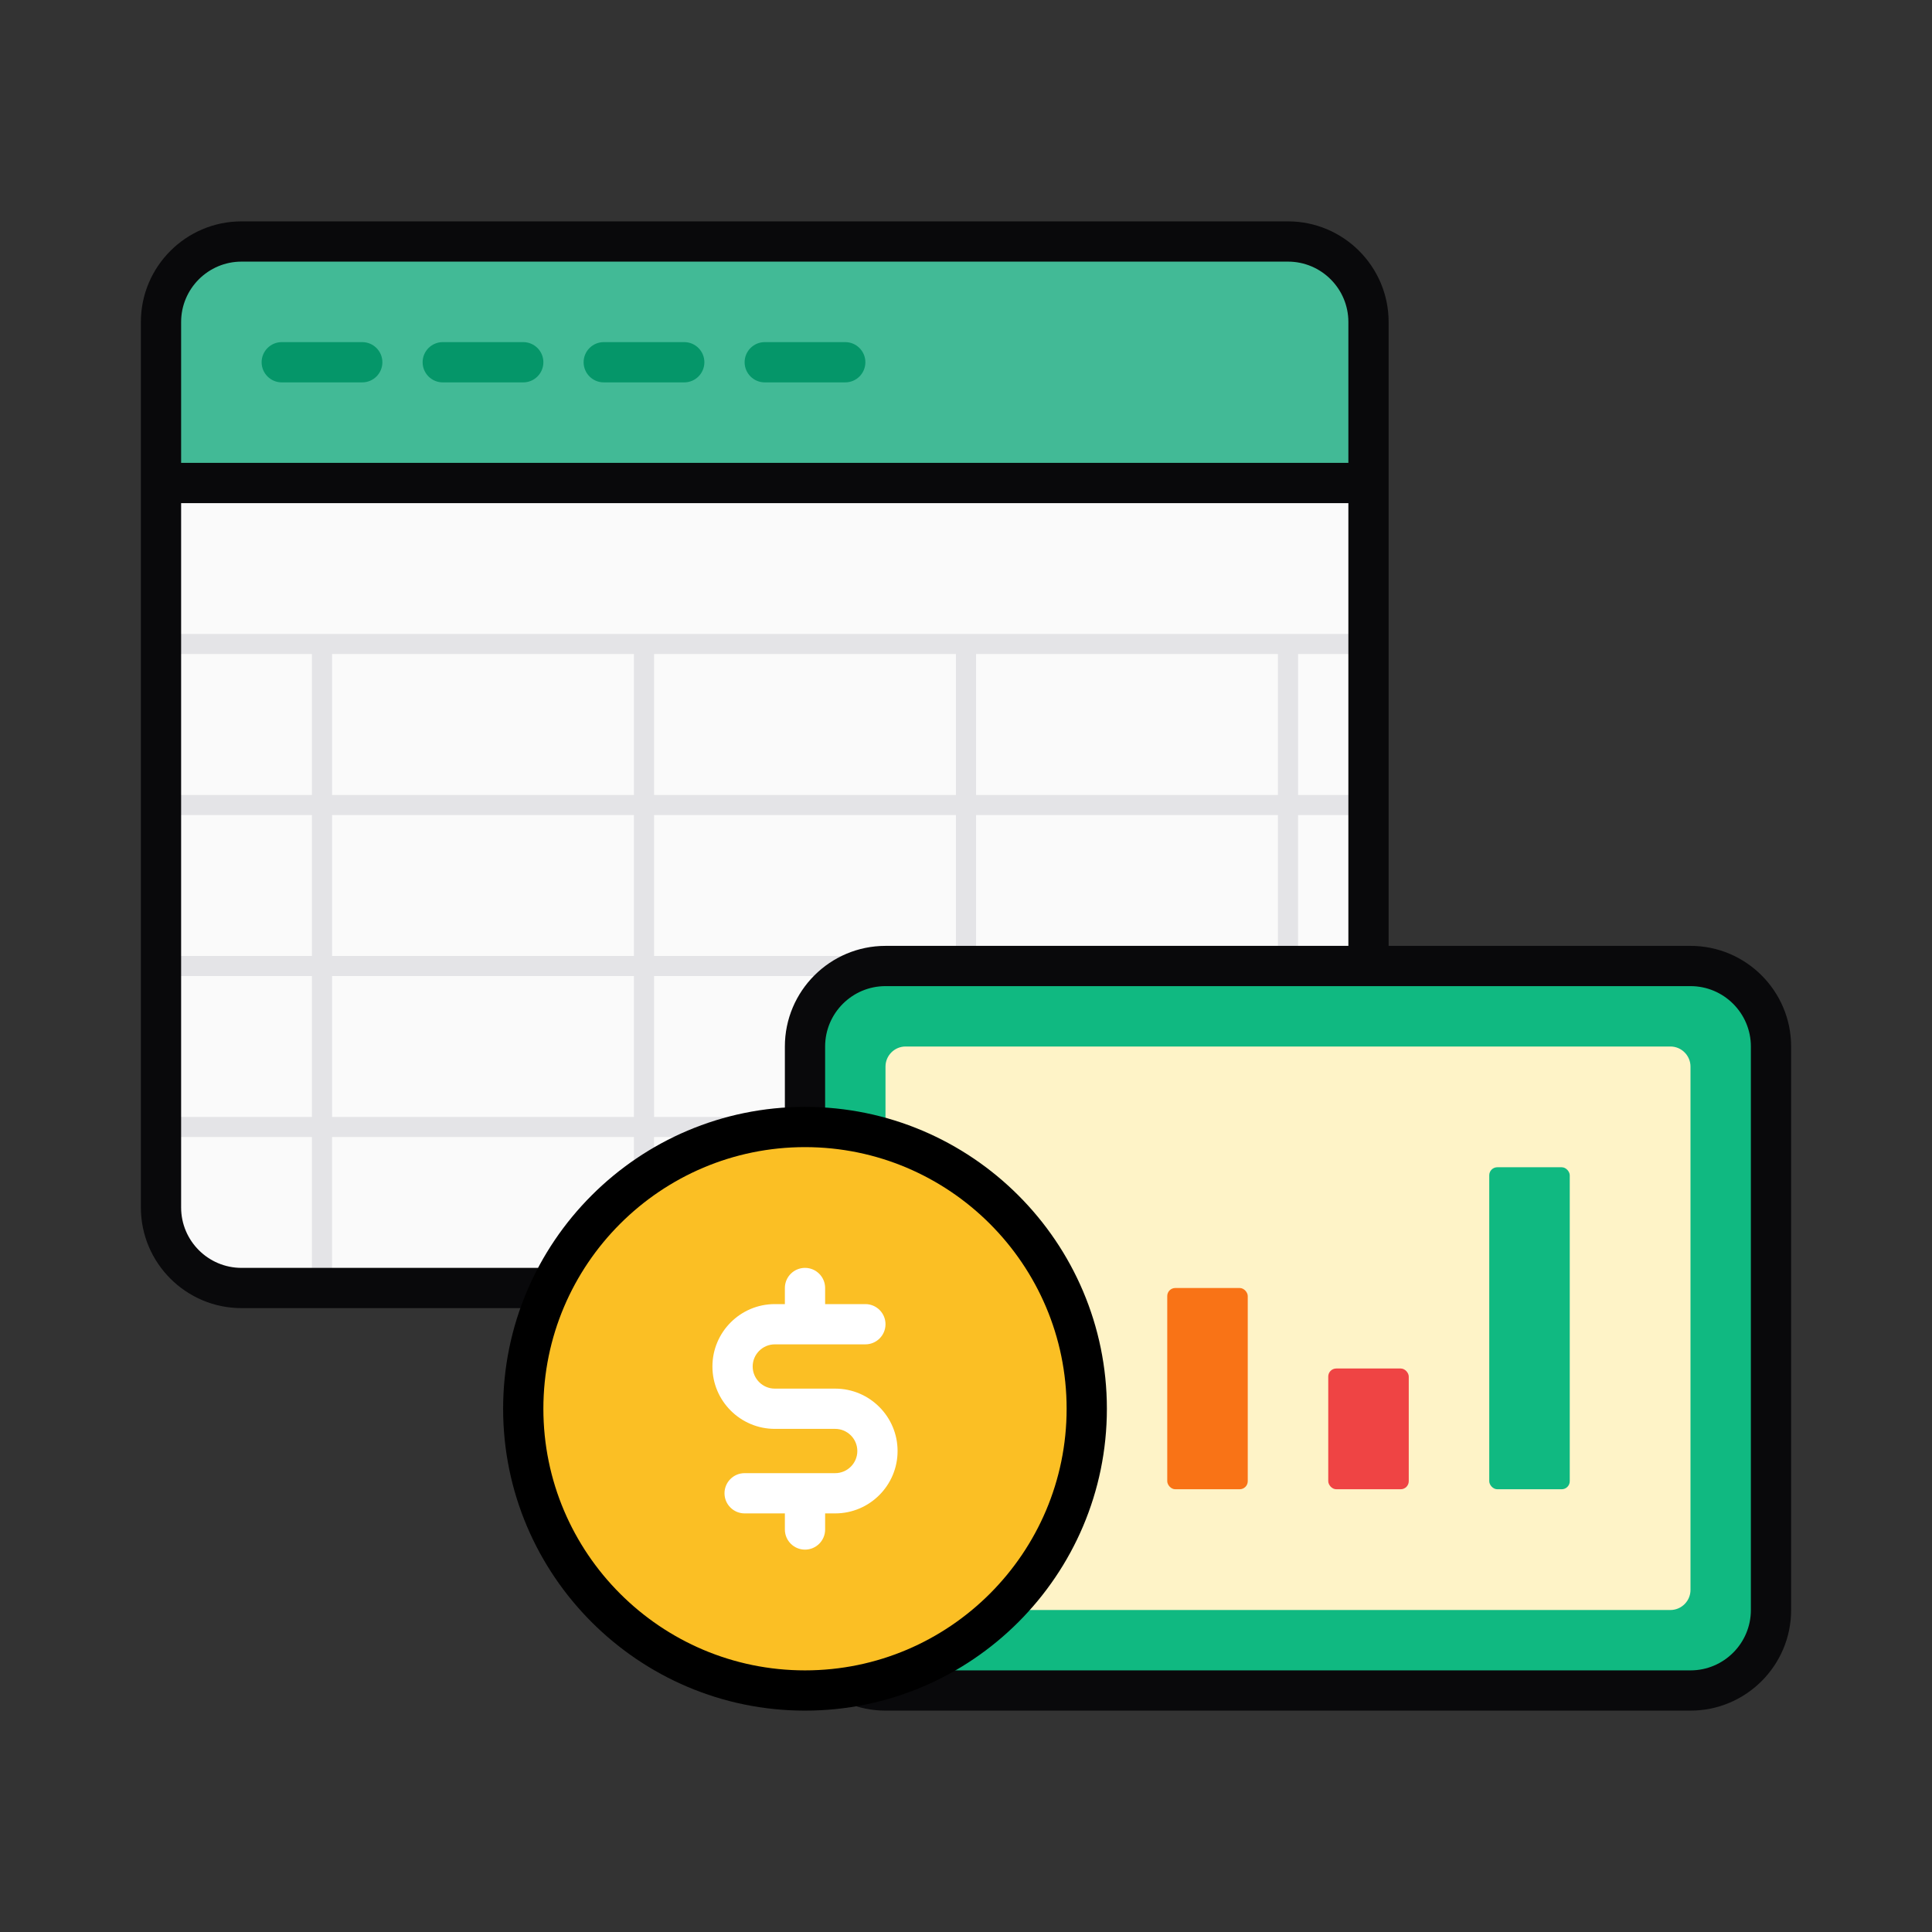 <?xml version="1.0" encoding="UTF-8"?><svg id="a" xmlns="http://www.w3.org/2000/svg" width="48" height="48" viewBox="0 0 48 48"><rect x="0" y="0" width="48" height="48" fill="#333333" stroke="none"/><rect x="4" y="6" width="30" height="26" rx="2" ry="2" fill="#fafafa" stroke-width="0"/><path d="M34,20.25c.138,0,.25-.112.25-.25s-.112-.25-.25-.25h-1.75v-3.5h1.75c.138,0,.25-.112.25-.25s-.112-.25-.25-.25H4c-.138,0-.25.112-.25.25s.112.25.25.25h3.75v3.5h-3.75c-.138,0-.25.112-.25.25s.112.25.25.25h3.75v3.5h-3.75c-.138,0-.25.112-.25.25s.112.25.25.25h3.75v3.5h-3.75c-.138,0-.25.112-.25.25s.112.25.25.25h3.75v3.75c0,.138.112.25.25.25s.25-.112.25-.25v-3.75h7.5v3.75c0,.138.112.25.25.25s.25-.112.25-.25v-3.75h7.5v3.75c0,.138.112.25.25.25s.25-.112.25-.25v-3.75h7.5v3.75c0,.138.112.25.25.25s.25-.112.25-.25v-3.75h1.75c.138,0,.25-.112.25-.25s-.112-.25-.25-.25h-1.75v-3.5h1.75c.138,0,.25-.112.25-.25s-.112-.25-.25-.25h-1.75v-3.5h1.75ZM15.75,27.75h-7.5v-3.5h7.5v3.5ZM15.75,23.75h-7.5v-3.5h7.5v3.5ZM15.75,19.75h-7.5v-3.5h7.5v3.5ZM23.75,27.75h-7.5v-3.5h7.5v3.5ZM23.75,23.75h-7.5v-3.5h7.5v3.5ZM23.75,19.75h-7.5v-3.5h7.5v3.5ZM31.75,27.75h-7.5v-3.5h7.5v3.5ZM31.75,23.75h-7.5v-3.5h7.5v3.5ZM31.75,19.75h-7.5v-3.5h7.5v3.5Z" fill="#e4e4e7" stroke-width="0"/><path d="M32,6H6c-1.105,0-2,.895-2,2v4h30v-4c0-1.105-.895-2-2-2Z" fill="#42ba96" stroke-width="0"/><path d="M9,9.5h-2c-.276,0-.5-.224-.5-.5s.224-.5.5-.5h2c.276,0,.5.224.5.5s-.224.5-.5.5ZM13.5,9c0-.276-.224-.5-.5-.5h-2c-.276,0-.5.224-.5.5s.224.5.5.5h2c.276,0,.5-.224.5-.5ZM17.5,9c0-.276-.224-.5-.5-.5h-2c-.276,0-.5.224-.5.5s.224.5.5.5h2c.276,0,.5-.224.5-.5ZM21.5,9c0-.276-.224-.5-.5-.5h-2c-.276,0-.5.224-.5.5s.224.5.5.5h2c.276,0,.5-.224.5-.5Z" fill="#059669" stroke-width="0"/><path d="M32,5.5H6c-1.378,0-2.5,1.122-2.5,2.5v22c0,1.379,1.122,2.5,2.5,2.5h26c1.378,0,2.5-1.121,2.5-2.5V8c0-1.378-1.122-2.5-2.5-2.5ZM33.5,30c0,.827-.673,1.5-1.5,1.5H6c-.827,0-1.5-.673-1.5-1.5V12.5h29v17.5ZM33.5,11.5H4.5v-3.5c0-.827.673-1.5,1.5-1.5h26c.827,0,1.5.673,1.5,1.5v3.5Z" fill="#09090b" stroke-width="0"/><rect x="20" y="24" width="24" height="18" rx="2" ry="2" fill="#fef3c7" stroke-width="0"/><path d="M42,24h-20c-1.105,0-2,.895-2,2v14c0,1.105.895,2,2,2h20c1.105,0,2-.895,2-2v-14c0-1.105-.895-2-2-2ZM42,39.5c0,.276-.224.5-.5.5h-19c-.276,0-.5-.224-.5-.5v-13c0-.276.224-.5.5-.5h19c.276,0,.5.224.5.5v13Z" fill="#10b981" stroke-width="0"/><path d="M42,42.5h-20c-1.378,0-2.5-1.121-2.5-2.5v-14c0-1.378,1.122-2.5,2.5-2.5h20c1.378,0,2.5,1.122,2.5,2.5v14c0,1.379-1.122,2.5-2.5,2.5ZM22,24.5c-.827,0-1.5.673-1.5,1.5v14c0,.827.673,1.5,1.5,1.5h20c.827,0,1.5-.673,1.5-1.5v-14c0-.827-.673-1.5-1.5-1.5h-20Z" fill="#09090b" stroke-width="0"/><rect x="37" y="29" width="2" height="8" rx=".2" ry=".2" fill="#10b981" stroke-width="0"/><rect x="33" y="34" width="2" height="3" rx=".2" ry=".2" fill="#ef4444" stroke-width="0"/><rect x="29" y="32" width="2" height="5" rx=".2" ry=".2" fill="#f97316" stroke-width="0"/><rect x="25" y="35" width="2" height="2" rx=".2" ry=".2" fill="#3b82f6" stroke-width="0"/><circle cx="20" cy="35" r="7" fill="#fbbf24" stroke-width="0"/><path d="M20,27.5c-4.136,0-7.5,3.364-7.5,7.5s3.364,7.5,7.5,7.5,7.5-3.364,7.5-7.5-3.364-7.5-7.5-7.5ZM20,41.5c-3.584,0-6.5-2.916-6.5-6.5s2.916-6.5,6.5-6.5,6.5,2.916,6.5,6.5-2.916,6.5-6.5,6.5Z" stroke-width="0"/><path d="M20.75,34.5h-1.5c-.303,0-.55-.247-.55-.55s.247-.55.55-.55h2.25c.276,0,.5-.224.5-.5s-.224-.5-.5-.5h-1v-.4c0-.276-.224-.5-.5-.5s-.5.224-.5.5v.4h-.25c-.855,0-1.55.695-1.55,1.55s.695,1.55,1.55,1.55h1.5c.303,0,.55.247.55.55s-.247.55-.55.55h-2.25c-.276,0-.5.224-.5.5s.224.5.5.5h1v.4c0,.276.224.5.5.5s.5-.224.5-.5v-.4h.25c.855,0,1.55-.695,1.55-1.55s-.695-1.55-1.55-1.55Z" fill="#fff" stroke-width="0"/></svg>